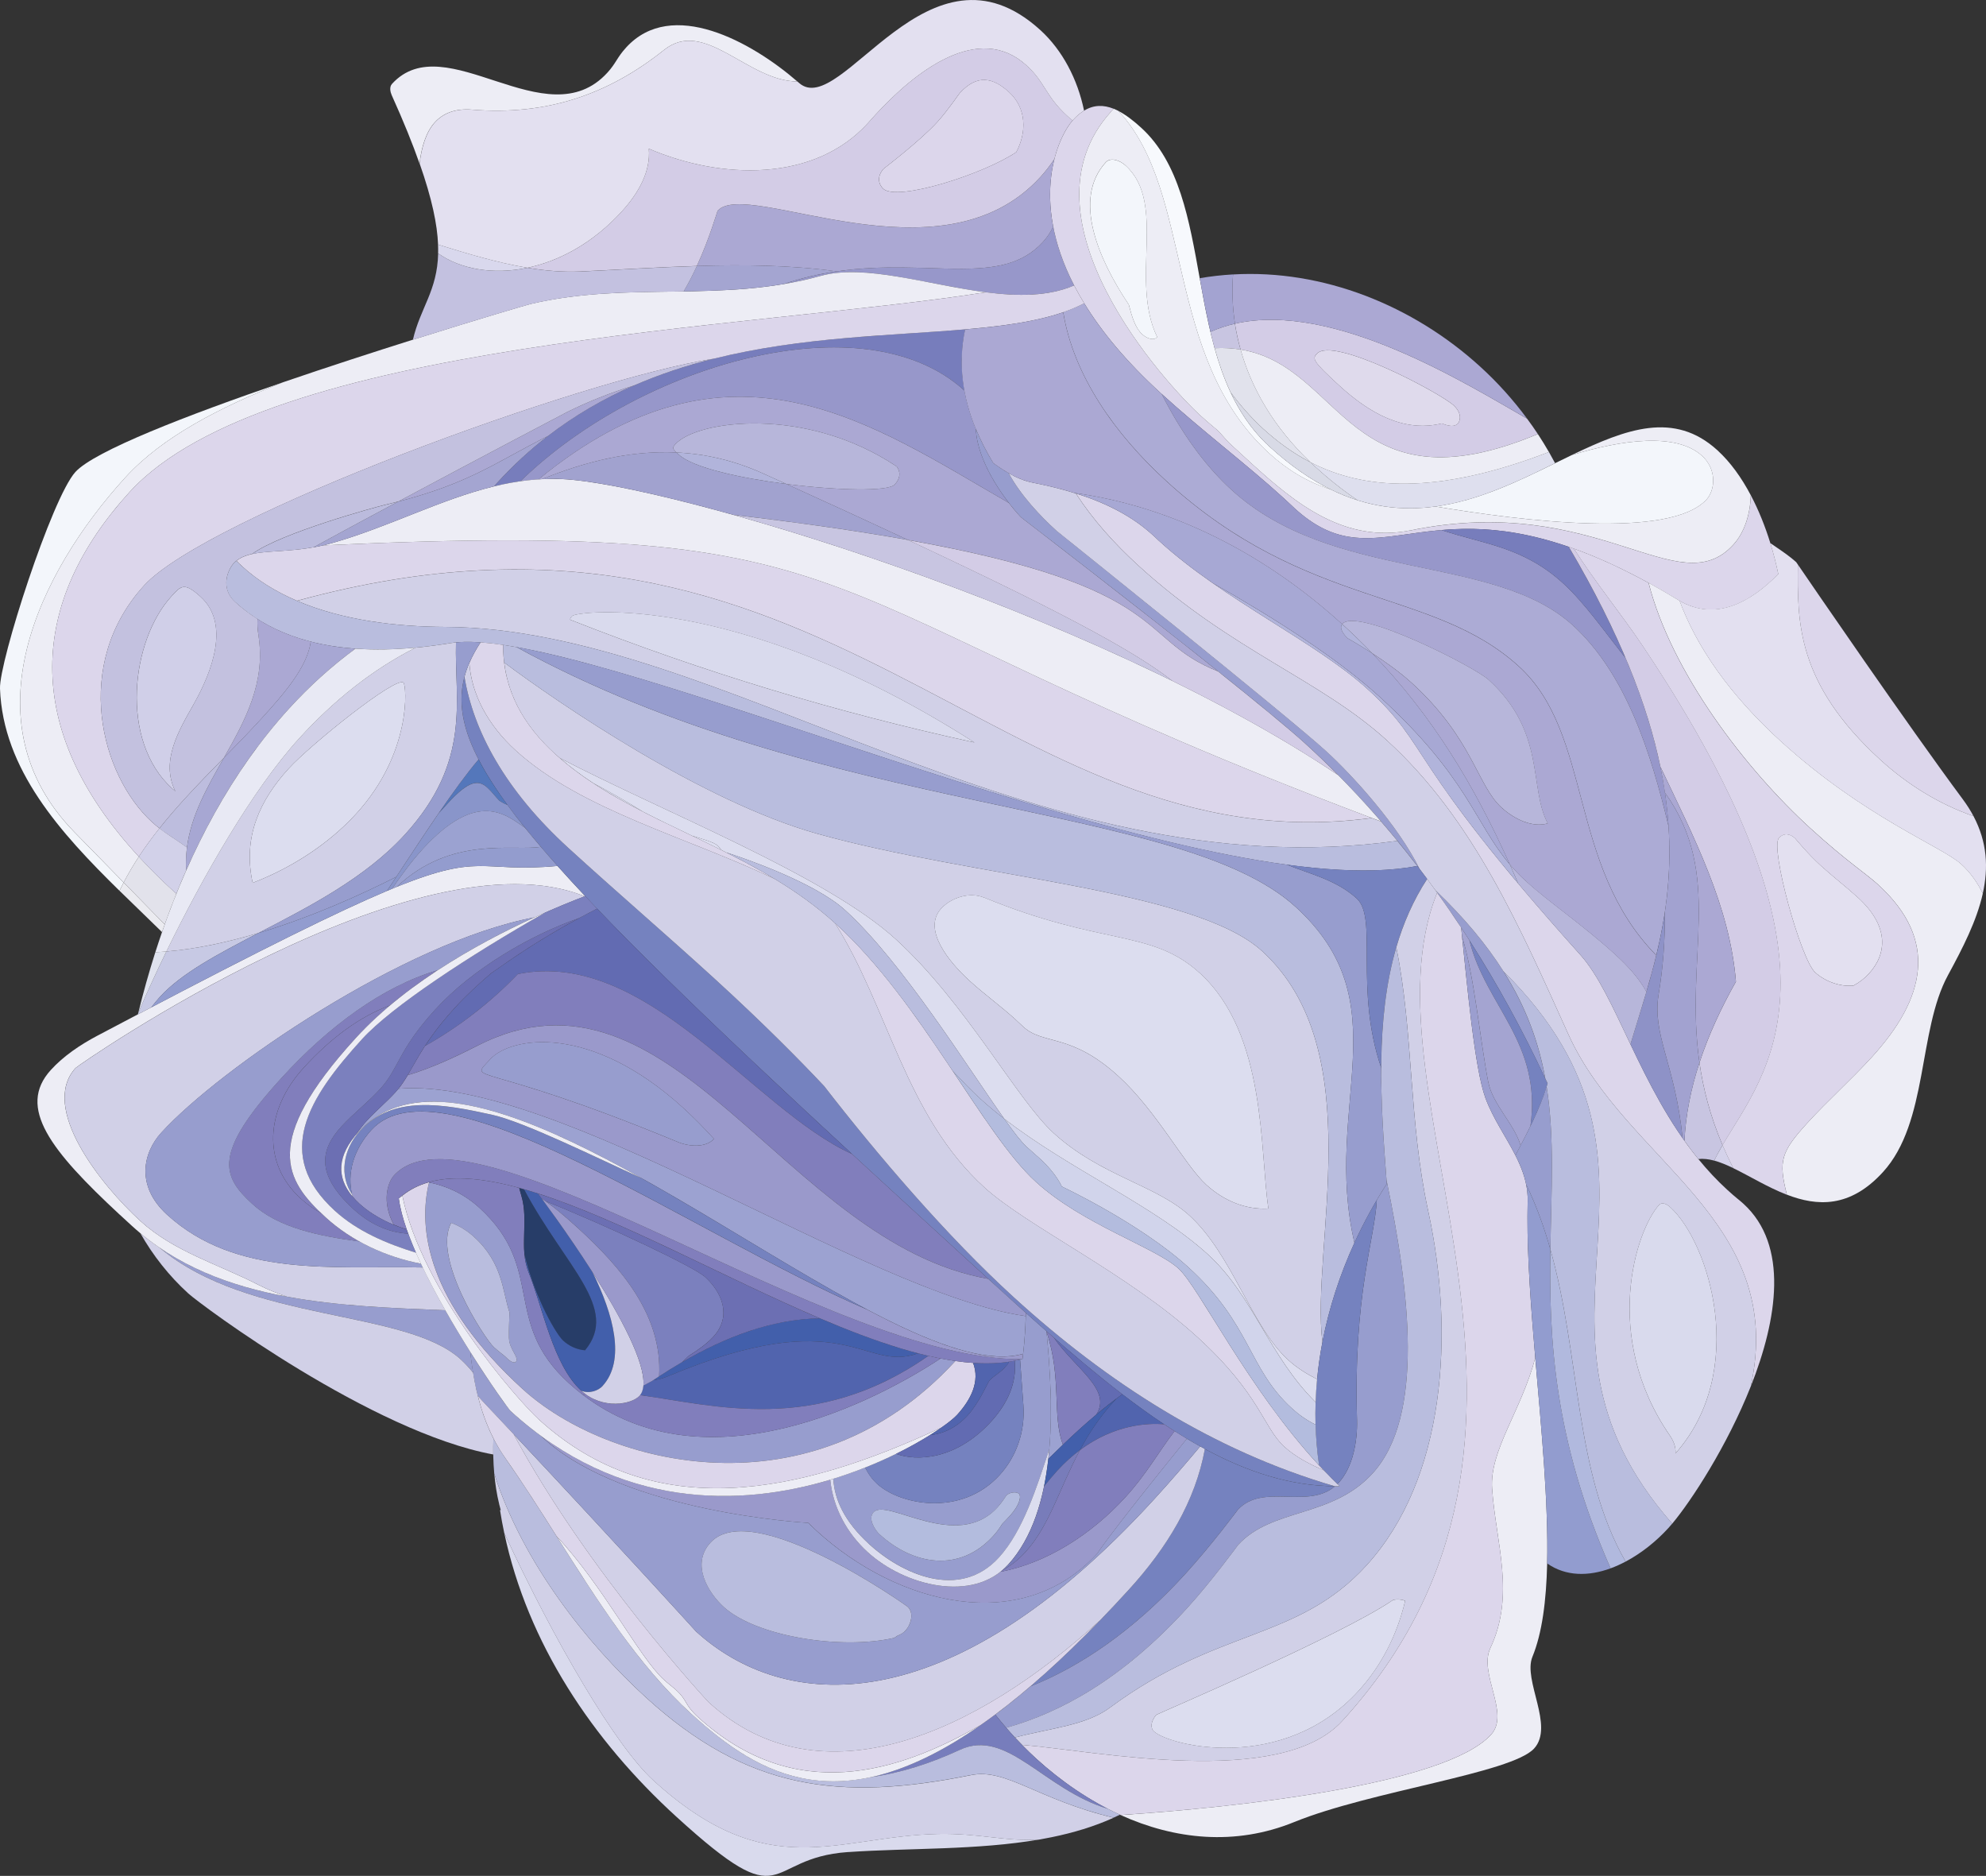 <?xml version="1.0" encoding="UTF-8"?> <svg xmlns="http://www.w3.org/2000/svg" id="Layer_2" data-name="Layer 2" viewBox="0 0 517.59 488.79"><rect x="0" y="0" width="517.59" height="488.79" fill="#333333" stroke="none"/> <defs> <style> .cls-1 { fill: #d8dae6; } .cls-2 { fill: #aba8d3; } .cls-3 { fill: #5477bb; } .cls-4 { fill: #c7c9e4; } .cls-5 { fill: #d0cfe8; } .cls-6 { fill: #dedfee; } .cls-7 { fill: #777dbc; } .cls-8 { fill: #a4a5d1; } .cls-9 { fill: #e8e9f4; } .cls-10 { fill: #e3e0f0; } .cls-11 { fill: #d4d2ea; } .cls-12 { fill: #bdbdde; } .cls-13 { fill: #9ba2d1; } .cls-14 { fill: #929ccf; } .cls-15 { fill: #7582bf; } .cls-16 { fill: #d1d4eb; } .cls-17 { fill: #7b80be; } .cls-18 { fill: #d9daed; } .cls-19 { fill: #b7b6da; } .cls-20 { fill: #bbd; } .cls-21 { fill: #787cba; } .cls-22 { fill: #d1d0e7; } .cls-23 { fill: #6c6fb3; } .cls-24 { fill: #939cce; } .cls-25 { fill: #ebebf0; } .cls-26 { fill: #b1b9de; } .cls-27 { fill: #ededf5; } .cls-28 { fill: #acabd5; } .cls-29 { fill: #425fab; } .cls-30 { fill: #8e92c7; } .cls-31 { fill: #979dce; } .cls-32 { fill: #626bb2; } .cls-33 { fill: #5164ae; } .cls-34 { fill: #d3cce6; } .cls-35 { fill: #dfe2ee; } .cls-36 { fill: #f3f6fb; } .cls-37 { fill: #c3c1e0; } .cls-38 { fill: #273d68; } .cls-39 { fill: #a2a2d0; } .cls-40 { fill: #9a99cb; } .cls-41 { fill: #e2e2eb; } .cls-42 { fill: #e1e2ec; } .cls-43 { fill: #dcd6eb; } .cls-44 { fill: #a1a2cf; } .cls-45 { fill: #9b9ecf; } .cls-46 { fill: #a7a8d4; } .cls-47 { fill: #817ebc; } .cls-48 { fill: #b9bdde; } .cls-49 { fill: #d2d1e9; } .cls-50 { fill: #9ca2d1; } .cls-51 { fill: #8995ca; } .cls-52 { fill: #c8c5e1; } .cls-53 { fill: #b1b4db; } .cls-54 { fill: #c3c1df; } .cls-55 { fill: #dcddef; } .cls-56 { fill: #a4a4d1; } .cls-57 { fill: #b3bcde; } .cls-58 { fill: #dfdaec; } .cls-59 { fill: #a3a3d1; } .cls-60 { fill: #f7f9fd; } .cls-61 { fill: #a7a7d3; } .cls-62 { fill: #d9d8ed; } .cls-63 { fill: #9797ca; } </style> </defs> <g id="clipping_mask" data-name="clipping mask"> <g> <path class="cls-31" d="m226.5,402.32c8.49,7.74,23.55,14.79,33.85,3.5,6.27-6.87,9.91-18.41,13.12-28.19.97-11.36,0-22.81-.73-30.76-1.78-1.57-3.57-3.16-5.37-4.77-.1,3.57-.31,7.11-.72,10.65-.05.45-.11.9-.17,1.34-.21.05-.42.1-.63.15.45,6.19.86,11.88.86,11.88.52,7.04-1.92,13.54-6.18,18.21-10.02,10.99-25.93,7.79-31.94,2.3-1.16-1.06-2.26-2.5-3.11-4.26-2.61,1.04-5.39,2.02-8.3,2.92.29,5.31,2.79,11.07,9.32,17.02Zm33.47-9.57c1.18-1.3,2.28-3.04,2.29-3.05.81-.89,2.62-1.11,3.29-.5.68.62.23,2.95-2.37,5.79-.65.72-1.35,1.41-2,2.1-.67,1.11-1.44,2.15-2.32,3.12-8.84,9.69-20.87,7.55-29.6-.41-1.21-1.1-3.14-4.08-1.6-5.77,3.52-3.86,21.69,10.37,32.32-1.28Z"></path> <path class="cls-22" d="m144.66,196.43c.4.37.82.72,1.23,1.08,27.06,14.12,69.37,30.62,87.55,47.2,18.4,16.79,31.52,41.74,41.19,50.56,12.13,11.07,26.7,13.55,35.31,21.4,11.3,10.3,16.06,28.8,25.78,37.67,2.23,2.03,4.82,3.65,7.54,5.04.31-3.25.77-6.48,1.39-9.69-3.13-24.35,12.59-76.04-15.72-101.87-17.71-16.15-75.13-19.13-116-30.6-29.73-8.34-66.84-33.62-81.53-44.58,1.19,9.66,6.17,17.34,13.26,23.8Zm111.87,37.46c30.99,12.71,43.56,8.17,56.17,19.67,17.5,15.96,15.58,46.41,17.87,61.34-5.95.37-11.69-2.09-16.18-6.18-5.69-5.19-12.82-19.1-22.92-28.31-12.44-11.35-19.47-8.01-24.78-12.86-.4-.36-1.16-1.11-1.96-1.84-3.81-3.47-8.17-6.62-12-10.11-5.42-4.94-12.39-13.44-7.45-18.86,2.58-2.83,7.37-4.43,11.25-2.84Z"></path> <path class="cls-63" d="m204.21,74.02c3.19-.54,6.4-1.23,9.64-2.13,17.71-4.92,46.89,10.75,66.08,2.48-2.85-5.52-4.55-10.64-5.45-15.31-.74,1.52-1.64,2.85-2.69,4-12.91,14.15-36.82.53-67.59,10.97Z"></path> <path class="cls-27" d="m123.06,28.58c19.18,1.53,35.2-3.76,50-15.57,10.58-8.44,21.77,8.16,34.74,8.22-11.95-10.35-32.73-21.87-44.61-8.86-2.43,2.66-2.62,4.08-4.89,6.56-15.91,17.44-42.21-12.34-56.15,2.94-.73.81-.41,2.15-.07,2.91,3.09,6.84,5.46,12.71,7.25,17.81.49-4.14,1.67-8.18,3.97-10.7,2.13-2.34,5.25-3.68,9.74-3.32Z"></path> <path class="cls-43" d="m230.17,49.17c3.71,3.39,26.03-3.74,34.69-9.53,2.75-5.14,2.71-11.46-1.89-15.65-4.2-3.83-8.31-4.71-12.83.25-.29.32-3.18,4.62-5.89,7.59-4.5,4.93-13.86,12.03-13.95,12.13-1.85,2.03-1.29,4.13-.12,5.2Z"></path> <path class="cls-58" d="m349.13,100.55c7.45,6.79,16.5,12.28,26.65,9.78,1.67.7,3.31.99,4.17.04.56-.62,1.22-2.63-1.13-4.77-3.55-3.24-31.39-18.06-35.62-13.43-1.16,1.27-1.31,1.79,5.93,8.38Z"></path> <path class="cls-36" d="m444.76,130.15c2.27-2.49,2.7-7.86-1.14-11.36-6.78-6.18-20.9-4.19-33.93-.24-1.45.7-2.91,1.42-4.4,2.14-9.63,4.72-19.99,9.75-31.17,11.28,22.65,3.78,61.17,8.57,70.64-1.82Z"></path> <path class="cls-43" d="m367.72,138.17c-17.19,3.51-30.06-6.93-41.59-17.44-1.82-1.66-3.61-3.33-5.38-4.94-1.34-1.22-2.3-2.63-3.62-3.83-.03-.02-2.39-1.97-4.26-3.67-8.79-8.02-48.66-51.41-23.23-79.29.2-.22.41-.44.62-.65-2.63-1.06-5.19-1.07-7.73.48-.94.57-1.88,1.34-2.81,2.36-3.95,4.34-11.48,20.51.22,43.18.79,1.52,1.66,3.08,2.63,4.66,4.45,7.27,10.87,15.13,19.96,23.42,10.66,9.72,22.45,18.61,31.95,27.28,1.34,1.22,2.92,2.72,2.95,2.75,20.07,18.31,32.35-3.45,71.42,10.01,8.2,2.82,17.58,7.2,28.46,13.82,9.47,5.77,18.67.91,26.15-6.73-.55-2.65-1.24-5.36-2.07-8.05-1.33-4.3-3.02-8.56-5.09-12.47-.16,4.9-1.59,9.62-4.58,12.91-14.28,15.65-35.37-13.69-83.99-3.78Z"></path> <path class="cls-27" d="m289.64,29c-25.43,27.88,14.44,71.27,23.23,79.29,1.86,1.7,4.23,3.65,4.26,3.67,1.32,1.2,2.28,2.61,3.62,3.83,1.77,1.61,3.56,3.28,5.38,4.94,11.53,10.51,24.4,20.94,41.59,17.44,48.63-9.92,69.71,19.43,83.99,3.78,3-3.29,4.42-8.01,4.58-12.91-2.39-4.54-5.29-8.61-8.71-11.73-11.27-10.27-23.79-5.54-37.9,1.24,13.03-3.95,27.15-5.94,33.93.24,3.84,3.51,3.42,8.87,1.14,11.36-9.48,10.39-47.99,5.6-70.64,1.82-8.61,1.18-17.71.28-27.34-4.46-6.03-1.9-11.34-5.16-15.97-9.38-27.69-25.25-19.45-67.91-39.31-89.23-.41-.21-.83-.4-1.24-.57-.21.22-.41.43-.62.65Zm3.72,14.14c10.81,9.86,1.03,29.84,8.22,44.68-.01.01-.02.03-.04.04-.95,1.05-2.83.18-3.83-.73-1.88-1.71-2.71-4.64-3.53-7.76-7.86-11.74-14.75-27.49-6-37.09,1.24-1.36,3.64-.55,5.18.85Z"></path> <path class="cls-36" d="m294.19,79.38c.81,3.12,1.65,6.05,3.53,7.76,1,.91,2.87,1.77,3.83.73.01-.02.03-.03.04-.04-7.19-14.84,2.59-34.83-8.22-44.68-1.54-1.4-3.93-2.21-5.18-.85-8.75,9.6-1.86,25.35,6,37.09Z"></path> <path class="cls-60" d="m346.77,127.52c-5.13-2.52-10.41-6.13-15.85-11.09-12.21-11.14-15.35-27.81-18.25-43.92-2.76-15.33-5.31-30.16-15.27-39.24-2.02-1.84-3.98-3.35-5.91-4.35,19.86,21.32,11.62,63.98,39.31,89.23,4.62,4.22,9.94,7.47,15.97,9.38Z"></path> <path class="cls-43" d="m490.14,198.05c7.06,6.44,15.34,11.52,24.19,14.6-.77-1.45-1.69-2.91-2.78-4.38-14.51-19.55-39.49-56.04-43-61.18-.09,14.83-.5,30.81,21.59,50.96Z"></path> <path class="cls-27" d="m489.49,230.51c15.85,14.45,12.28,29.65-1.64,44.92-5.39,5.91-11.67,11.52-16.76,17.11-6.92,7.59-7.64,9.86-5.39,18.75,7.87,3.03,16.42,3.54,25.03-5.89,11.87-13.01,9.07-36.82,16.95-51.3,3.88-7.14,7.5-14.21,9.08-21.29-1.42-2.91-3.28-5.53-5.65-7.68-4.99-4.55-25.32-12.23-47.01-32.01-13.14-11.98-21.79-24.28-26.37-36.61-.14-.08-.28-.14-.42-.23-2.64-1.61-5.19-3.08-7.65-4.43,5.95,23.39,25.33,48.59,42.16,63.95,9.33,8.51,14.52,11.82,17.68,14.7Z"></path> <path class="cls-10" d="m473.06,253.37c2.59,2.36,6.5,3.77,9.98,3.44,1.51-.81,2.89-1.85,4.04-3.12,4.79-5.25,5.22-12.45-2.84-19.8-3.18-2.9-6.6-5.51-9.8-8.43-3.39-3.1-6.62-7.06-6.62-7.06-1.36-1.24-2.94-1.44-4.2-.06-2.32,2.54,5.68,31.6,9.44,35.02Z"></path> <path class="cls-10" d="m511.1,225.14c2.36,2.15,4.23,4.77,5.65,7.68,1.49-6.68,1.18-13.37-2.42-20.17-8.85-3.08-17.13-8.16-24.19-14.6-22.09-20.14-21.67-36.12-21.59-50.96-.27-.4-.42-.61-.42-.61-.35-.32-.72-.63-1.09-.93-1.78-1.45-3.75-2.71-5.66-4.04.83,2.7,1.52,5.41,2.07,8.05-7.37,7.52-16.41,12.33-25.74,6.96,4.59,12.34,13.24,24.63,26.37,36.61,21.69,19.78,42.02,27.46,47.01,32.01Z"></path> <path class="cls-63" d="m337.43,132.47s-1.61-1.53-2.95-2.75c-9.43-8.6-21.13-17.43-31.73-27.07,4.8,9.49,10.87,18.3,18.23,25.02,26.46,24.13,68.29,16.45,88.95,35.29,13.8,12.59,20.36,33.18,24.94,52.4-.82-12.62-4.04-26.97-11.23-43.94-5.58-7.01-10.67-14.35-16.3-19.48-10.45-9.53-20.86-10.19-31.67-13.83-15.65,1.35-25.33,6.13-38.24-5.64Z"></path> <path class="cls-28" d="m320.98,127.66c-7.36-6.71-13.43-15.53-18.23-25.02-.07-.07-.15-.13-.23-.2-9.09-8.29-15.51-16.14-19.96-23.42-1.68.88-3.51,1.64-5.46,2.31,2.65,16.42,13.43,31.74,26.94,44.06,36.66,33.44,69.21,27.62,91.83,48.25,19.38,17.68,12.67,51.74,35.79,75.26,2.43-10.03,4.02-20.92,3.2-33.56-4.58-19.22-11.14-39.81-24.94-52.4-20.66-18.84-62.49-11.16-88.95-35.29Z"></path> <path class="cls-7" d="m423.63,171.42c-3.77-8.89-8.62-18.49-14.79-28.94-13.95-4.8-24.49-5.12-33.18-4.37,10.81,3.64,21.22,4.3,31.67,13.83,5.63,5.13,10.72,12.47,16.3,19.48Z"></path> <path class="cls-7" d="m128.75,126.73c2.28-.55,4.58-1.01,6.91-1.34,31.21-30.5,89.54-47.47,115.67-23.64.01.01.02.02.03.03-.95-5.18-.98-10.52.19-15.96-36.13,3.08-86.72,1.34-121.9,39.91-.3.33-.6.67-.9,1.01Z"></path> <path class="cls-63" d="m135.65,125.39c1.56-.22,3.13-.39,4.72-.49,50.12-41.08,86.94-14.35,122.55,6.13-2.38-3.09-5.43-7.68-7.19-12.63-.78-2.18-1.3-4.43-1.41-6.65-1.34-3.24-2.35-6.57-2.97-9.97-.01-.01-.02-.02-.03-.03-26.12-23.83-84.46-6.86-115.67,23.64Z"></path> <path class="cls-5" d="m44.8,205.4c.29.27.59.53.9.78-3.97-7.87,1-16,4.79-22.71,5.03-8.91,9.39-21.04,1.82-27.95-4.31-3.93-5.12-2.88-7.64-.13-10.53,11.55-13.52,37.55.14,50.01Z"></path> <path class="cls-31" d="m275.34,138.31c-4.22-3.84-9.35-9.25-12.46-15.02-1.38-.79-2.7-1.69-4.01-2.62-1.76-2.89-3.3-5.87-4.55-8.92.11,2.22.63,4.47,1.41,6.65,2.98,8.37,9.64,15.71,10.5,16.49,0,0,59.68,45.83,74.02,58.9,2.92,2.66,5.76,5.39,8.53,8.18,7.38,7.45,14.25,15.36,20.61,23.65.19.25.38.51.57.76-5.5-11.2-17.55-24.46-24.38-30.7-10.14-9.25-70.24-57.39-70.24-57.39Z"></path> <path class="cls-31" d="m380.8,241.67c.77,1.17,1.52,2.35,2.28,3.53,7.33,11.47,13.85,23.47,19.64,35.83-1.69-9.3-4.92-18.49-10.92-27.97-4.32-6.83-10.06-13.8-17.7-21.09,2.3,3.18,4.54,6.42,6.7,9.7Z"></path> <path class="cls-43" d="m361.55,193.01c22.54,20.56,34.75,48.97,47.19,76.49,15.06,33.31,57.06,48.27,47.54,91.76,6.98-17.58,9.93-36.82-1.91-47.61-1.15-1.05-1.95-1.56-4.2-3.62-2.75-2.51-5.25-5.21-7.55-8.03-7.7-9.43-13.06-20.2-17.68-29.89-4.56-9.57-8.39-18.09-13.03-23.26-46.39-51.67-38.66-53.93-55.46-69.26-13.67-12.47-37.35-23.12-54.36-38.64-.7-.64-1.45-1.35-1.67-1.55-5.61-5.11-12.52-8.47-20.02-10.83,4.4,6.82,10.03,13.08,16.39,18.89,24.34,22.2,47.32,29.63,64.78,45.55Z"></path> <path class="cls-22" d="m262.88,123.29c3.11,5.77,8.24,11.18,12.46,15.02,0,0,60.1,48.14,70.24,57.39,6.84,6.23,18.88,19.49,24.38,30.7.66.87,1.33,1.75,1.98,2.63.73.98,1.44,1.96,2.16,2.94,7.64,7.28,13.38,14.26,17.7,21.09,52.85,52.45-2.15,91.45,44.01,143.95,5.03-6.02,14.31-20.24,20.47-35.75,9.53-43.49-32.47-58.45-47.54-91.76-12.44-27.51-24.65-55.92-47.19-76.49-17.46-15.92-40.44-23.35-64.78-45.55-6.36-5.8-11.99-12.07-16.39-18.89-3.62-1.14-7.38-2.05-11.19-2.8-2.29-.45-4.35-1.36-6.31-2.48Zm172.44,191.28c10.19,9.3,20.41,42.59,1.34,64.14.17-1.75-.63-3.47-1.46-4.66-17.84-25.83-8.82-53.5-2.81-60.09.78-.85,2.02-.22,2.93.61Z"></path> <path class="cls-18" d="m435.2,374.04c.82,1.19,1.63,2.91,1.46,4.66,19.07-21.55,8.85-54.84-1.34-64.14-.91-.83-2.15-1.46-2.93-.61-6.01,6.59-15.03,34.26,2.81,60.09Z"></path> <path class="cls-22" d="m77.4,156.55c11.98,5.12,26.06,6.75,38.54,6.8,72.16.29,152.78,68.94,248.24,55.74-1.39-1.7-2.81-3.37-4.24-5.03-.82-.31-1.63-.61-2.43-.91-97.82,12.97-141.17-94.59-280.1-56.59Zm71.35,4.99s-.07-.03-.09-.05c-.21-.19.13-.63.46-.99,1.16-1.27,42.84-6.66,104.84,32.96-35.93-7.83-70.69-18.32-105.21-31.92Z"></path> <path class="cls-48" d="m61.29,156.87c8.61,7.86,19.63,11.31,31.32,12.15,8.13.58,16.6-.1,24.81-1.45,2.17-.36,4.79-.41,7.82-.19,1.82.13,3.78.35,5.87.66,51.52,7.61,184.36,67.87,238.27,57.61-1.7-2.21-3.44-4.4-5.21-6.56-95.46,13.2-176.08-55.45-248.24-55.74-12.47-.05-26.56-1.67-38.54-6.8-5.26-2.25-10.12-5.18-14.25-8.94-.52-.48-1.03-.97-1.53-1.47-.27.22-.53.45-.77.72-1.28,1.4-3.67,6.27.44,10.01Z"></path> <path class="cls-43" d="m63.15,147.6c4.13,3.77,8.99,6.69,14.25,8.94,138.93-38,182.28,69.56,280.1,56.59-153.81-57.92-124.27-77.93-273.28-71.03-10.4,2.39-18.36.62-22.59,4.03.5.5,1,.99,1.53,1.47Z"></path> <path class="cls-27" d="m357.5,213.13c.81.3,1.62.61,2.43.91-.32-.37-.64-.74-.97-1.11-3.28-3.75-6.67-7.4-10.19-10.95-63.65-42.86-174.56-75.91-202.31-77.15-6.15-.28-12,.51-17.72,1.9-14.02,3.41-27.24,10.5-42.1,14.75-.83.24-1.64.44-2.43.62,149.01-6.9,119.47,13.11,273.28,71.03Z"></path> <path class="cls-18" d="m149.12,160.49c-.33.36-.67.8-.46.99.02.02.05.04.09.05,34.52,13.6,69.28,24.08,105.21,31.92-62-39.63-103.68-34.24-104.84-32.96Z"></path> <path class="cls-55" d="m256.53,233.89c-3.88-1.59-8.67.01-11.25,2.84-4.95,5.42,2.03,13.92,7.45,18.86,3.83,3.49,8.19,6.64,12,10.11.79.72,1.56,1.47,1.96,1.84,5.32,4.85,12.34,1.51,24.78,12.86,10.1,9.21,17.24,23.13,22.92,28.31,4.49,4.1,10.23,6.56,16.18,6.18-2.29-14.93-.37-45.37-17.87-61.34-12.61-11.5-25.18-6.96-56.17-19.67Z"></path> <path class="cls-48" d="m337.66,236.3c-30.28-27.62-122.17-23.4-203.05-67.69-1.2-.21-2.37-.41-3.49-.58,0,1.59.1,3.12.28,4.61,14.7,10.97,51.8,36.25,81.53,44.58,40.87,11.46,98.29,14.45,116,30.6,28.32,25.83,12.6,77.52,15.72,101.87,1.7-8.87,4.55-17.57,8.34-25.85-8.34-35.86,12.31-62.32-15.33-87.54Z"></path> <path class="cls-31" d="m337.66,236.3c27.64,25.21,6.99,51.68,15.33,87.54,2.44-5.32,5.26-10.47,8.43-15.38-.76-9.94-1.5-20.16-1.45-30.22-7.04-20.61-.82-39.06-6.37-44.12-5.36-4.89-12.37-6.43-18.26-8.83-61.53-8.36-156.42-48.75-200.73-56.69,80.88,44.29,172.77,40.07,203.05,67.69Z"></path> <path class="cls-15" d="m359.97,278.24c.09-17.72,2.65-34.93,11.97-49.22-.84-1.14-1.7-2.26-2.56-3.39-9.28,1.77-20.9,1.44-34.04-.34,5.89,2.4,12.9,3.94,18.26,8.83,5.54,5.06-.67,23.51,6.37,44.12Z"></path> <path class="cls-15" d="m322.56,393.43c6.51-7.13,18.18-.04,25.38-6.18-11.5-.05-22.7-3.63-33.93-9.7-2.5,13.69-9.91,25.79-19.81,36.65-9.27,10.17-17.8,18.48-25.68,25.22,12.83-5.1,26.72-14.34,40.37-29.3,6.96-7.64,13.66-16.68,13.66-16.68Z"></path> <path class="cls-31" d="m322.67,402.54c8.85-9.7,24.41-6.96,35.04-18.62,13.62-14.93,9.67-47.45,3.64-76.44.02.32.05.65.07.97-.89,1.39-1.76,2.79-2.6,4.21-.53,10.36-6.13,24.39-5.16,57.31.16,5.53-1.06,12.3-4.75,16.35-.12.13-.25.25-.37.37.19.18.37.38.57.56-.39,0-.78,0-1.16,0-7.2,6.15-18.88-.95-25.38,6.18,0,0-6.7,9.04-13.66,16.68-13.65,14.96-27.54,24.2-40.37,29.3-3.15,2.69-6.2,5.14-9.15,7.34.92,1.16,1.88,2.31,2.85,3.44,14.07-3.95,30.21-12.6,47.15-31.18,6.38-6.99,13.21-16.38,13.28-16.46Z"></path> <path class="cls-15" d="m353.66,369.97c-.97-32.92,4.62-46.95,5.16-57.31-12.29,20.85-18.53,45.49-15.04,69.16,1.54,1.67,3.14,3.29,4.76,4.86.12-.12.25-.24.37-.37,3.69-4.05,4.91-10.81,4.75-16.35Z"></path> <path class="cls-27" d="m388.41,429.44c-3.12,6.62,5.22,17.03.2,22.53-11.92,13.07-66.33,18.97-96.56,20.96,14.08,6.37,29.82,8.11,45.26,1.82,19.88-8.09,56.63-12.71,62.51-19.16,5.34-5.86-2.98-17.74-.44-23.9,2.53-6.16,3.61-14.58,3.84-24.32.36-15.75-1.51-34.94-3.1-53.55-3.72,13.95-11.96,24.12-11.25,34.09,1.01,14.19,6.09,27.62-.46,41.52Z"></path> <path class="cls-22" d="m363.9,246.83c4.53,22.33,3.21,45.23,8.3,68.64,7.03,32.26,4.41,69.96-16.06,92.4-18.02,19.76-38.65,16.15-66.9,37.09-6.23,4.62-15.3,5.29-24.73,7.76.61.65,1.23,1.29,1.86,1.92,18.9,1.52,67.24,11.55,83.46-6.24,68.74-75.36,3.49-163.2,24.73-215.8-.86-1.2-1.73-2.39-2.61-3.58-3.62,5.55-6.21,11.53-8.05,17.81Zm2.31,170.28c-2.16,9.17-6.44,17.2-12.19,23.51-19.58,21.47-49.06,14.37-53.33,10.48-.77-.7-.95-2.5.7-4.31.17-.19,48.05-20.61,61.55-29.83.35-.24,2.06-.39,3.27.15Z"></path> <path class="cls-48" d="m356.14,407.87c20.47-22.44,23.09-60.14,16.06-92.4-5.1-23.41-3.77-46.31-8.3-68.64-5.48,18.8-4.1,40.27-2.55,60.65,6.03,28.99,9.98,61.51-3.64,76.44-10.63,11.66-26.19,8.92-35.04,18.62-.07.08-6.9,9.47-13.28,16.46-16.94,18.58-33.08,27.23-47.15,31.18.74.86,1.49,1.71,2.27,2.54,9.43-2.48,18.5-3.15,24.73-7.76,28.25-20.94,48.88-17.33,66.9-37.09Z"></path> <path class="cls-43" d="m349.82,448.4c-16.23,17.79-64.56,7.76-83.46,6.24,1.2,1.22,2.42,2.43,3.7,3.59,6.52,5.94,13.91,11.01,21.82,14.62.06.03.11.05.17.07,30.23-1.98,84.64-7.89,96.56-20.96,5.02-5.5-3.32-15.91-.2-22.53,6.56-13.89,1.47-27.33.46-41.52-.71-9.97,7.53-20.15,11.25-34.09-1.11-13.02-2.07-25.74-2.03-36.82,0-1.32.02-2.62.05-3.89.1-3.58-.8-6.79-2.15-9.87-.32-.74-.67-1.48-1.04-2.2-2.48-4.88-5.82-9.54-7.82-14.94-2.85-7.7-4.8-29.79-6.33-44.43-2.02-3.06-4.1-6.09-6.25-9.07-21.24,52.6,44.01,140.44-24.73,215.8Z"></path> <path class="cls-55" d="m300.69,451.11c4.26,3.89,33.74,10.99,53.33-10.48,5.76-6.31,10.04-14.34,12.19-23.51-1.21-.54-2.92-.38-3.27-.15-13.49,9.22-61.38,29.64-61.55,29.83-1.65,1.81-1.47,3.61-.7,4.31Z"></path> <path class="cls-7" d="m288.7,471.3c-6.72-3.45-13.01-7.93-18.64-13.07-3.9-3.56-7.47-7.43-10.68-11.49-12.36,9.23-23.01,14.27-32.39,16.31,7.77-1.07,15.62-3.59,23.19-7.11,12.29-5.72,21.88,10.33,38.52,15.36Z"></path> <path class="cls-18" d="m221.01,482.58c15.95-1.1,33.66-.46,49.96-3.3-8.71.65-15.57-1.66-26.53-1.43-26.49.56-44.14,13.43-74.2-13.99-9.76-8.9-25.73-36.13-38.83-64.47,6.08,28.78,23.04,54.08,44.81,73.93,29.53,26.94,22.23,10.8,44.79,9.25Z"></path> <path class="cls-22" d="m130.09,391.91c.13.53.27,1.07.42,1.6-.07-.02-.13-.05-.2-.07.31,2.01.68,4,1.1,5.97,13.1,28.35,29.07,55.57,38.83,64.47,30.06,27.42,47.71,14.55,74.2,13.99,10.96-.23,17.82,2.07,26.53,1.43,1.05-.18,2.09-.38,3.13-.6,5.62-1.15,11.05-2.77,16.14-5.07-19.89-4.73-27.98-12.96-37.16-11.1-34.29,6.93-58.37,3.81-84.74-20.24-15.41-14.06-32.18-35.24-39.52-58.3.24,2.68.64,5.33,1.28,7.93Z"></path> <path class="cls-48" d="m253.07,462.51c9.18-1.85,17.27,6.37,37.16,11.1.55-.25,1.1-.5,1.64-.77-1.07-.49-2.13-1.01-3.18-1.55-16.64-5.02-26.23-21.07-38.52-15.36-7.57,3.52-15.42,6.04-23.19,7.11-19.91,4.33-34.11-4.89-46.82-16.49-19.62-17.9-32.84-44.37-48.46-66.6-1.18-1.68-2.21-3.4-3.11-5.17-.11,3.07-.05,6.14.22,9.18,7.33,23.06,24.1,44.24,39.52,58.3,26.37,24.06,50.45,27.17,84.74,20.24Z"></path> <path class="cls-22" d="m181.39,425.09s-20.04-22.1-47.53-51.4c19.28,35.85,50.49,69.54,50.85,69.87,29.12,26.56,69.73,8.15,102.08-21.46,2.42-2.5,4.89-5.13,7.42-7.91,9.9-10.85,17.31-22.95,19.81-36.65-.4-.22-.81-.45-1.22-.68-3.72,4.45-7.67,9.03-11.85,13.61-54.33,59.56-96.95,55.25-119.57,34.61Z"></path> <path class="cls-40" d="m210.65,396.8s1.18,1.15,2.3,2.18c20.97,19.13,53.31,27.43,73.08,5.75,0,0,2.32-3.98,23.31-29.87-1.07-.64-2.14-1.3-3.22-1.98-4.28,5.58-7.26,11.14-12.82,17.23-8.8,9.65-20.5,17.16-32.57,19.44-9.55,7.54-25.59,3.08-34.58-5.12-5.36-4.89-9.01-11.47-9.77-18.88-21.08,6.32-49.17,7.77-75.43-11.45.26.25.51.49.76.71,21.29,19.42,68.95,21.99,68.95,21.99Z"></path> <path class="cls-31" d="m124.54,363.72c.35.41.7.81,1.07,1.2,2.81,2.98,5.56,5.9,8.24,8.76,27.5,29.3,47.53,51.4,47.53,51.4,22.62,20.63,65.25,24.95,119.57-34.61,4.17-4.58,8.13-9.16,11.85-13.61-1.16-.64-2.32-1.31-3.48-2-20.98,25.89-23.31,29.87-23.31,29.87-19.77,21.67-52.11,13.37-73.08-5.75-1.12-1.02-2.3-2.17-2.3-2.18,0,0-47.66-2.57-68.95-21.99-.24-.22-.5-.46-.76-.71-2.64-1.93-5.27-4.07-7.86-6.44-.36-.33-3.05-3.99-6.66-9.44-1.2-1.81-2.51-3.82-3.86-5.97.43,3.89,1.04,7.73,1.97,11.47Zm112.04,54.96c1.65,1.51.91,4.53-.58,6.17-.58.63-1.3,1.05-2.08,1.34-.26.19-.56.39-.88.58-13.92,3.19-36.01-.39-44.43-8.07-3.84-3.5-8.71-10.98-3.44-16.76,10.9-11.95,50.79,16.18,51.41,16.74Z"></path> <path class="cls-48" d="m188.6,418.7c8.42,7.68,30.5,11.26,44.43,8.07.32-.19.62-.39.88-.58.79-.29,1.51-.7,2.08-1.34,1.49-1.64,2.24-4.67.58-6.17-.62-.56-40.51-28.69-51.41-16.74-5.28,5.78-.4,13.26,3.44,16.76Z"></path> <path class="cls-31" d="m123.3,357.66c-.29-1.79-.54-3.59-.74-5.41-2.11-3.35-4.34-7.03-6.51-10.84-25.58-1.07-53.18-1.83-74.4-16.27,23.17,19.53,64.01,15.91,78.41,29.05,1.17,1.06,2.25,2.22,3.23,3.47Z"></path> <path class="cls-22" d="m48.99,336.95c3.51,3.2,47.98,36.21,79.56,42.03-.02-1.39,0-2.79.04-4.18-2.75-5.39-4.32-11.17-5.29-17.13-.99-1.24-2.07-2.4-3.23-3.47-14.4-13.14-55.24-9.52-78.41-29.05-1.74-1.18-3.43-2.45-5.08-3.82,3.27,5.78,7.47,11.11,12.42,15.62Z"></path> <path class="cls-55" d="m65.85,230.04c10.04-3.87,19.7-10.04,26.98-18.01,14.61-16.02,13.11-33.45,12.33-34.16-1.96-1.78-24.27,16.19-29.91,22.37-7.45,8.17-12.04,17.72-9.4,29.8Z"></path> <path class="cls-47" d="m78.34,312.27c1.6,1.46,3.41,2.73,5.37,3.85-9.79-9.27-14.84-19.49,8.96-45.6,2.75-3.02,5.78-5.86,8.97-8.55-7.83,2.88-15.43,8.49-22.49,16.24-10,10.96-10.89,24.86-.81,34.05Z"></path> <path class="cls-47" d="m65.79,313.74c6.83,6.23,17.35,8.31,27.89,9.75-3.2-1.78-6.19-3.89-8.87-6.34-.38-.34-.75-.69-1.11-1.04-1.96-1.11-3.77-2.39-5.37-3.85-10.08-9.19-9.19-23.09.81-34.05,7.07-7.75,14.66-13.36,22.49-16.24,3.95-3.31,8.15-6.37,12.42-9.17-14.4,4.24-28.46,14.65-40.76,28.14-17.97,19.7-15.46,25.54-7.51,32.79Z"></path> <path class="cls-27" d="m31.18,316.47c1.05.97,2.12,1.96,3.23,2.97,11.49,10.48,25.52,15.67,40.39,18.42-2.51-.85-4.98-1.82-7.37-3.04-10.57-5.43-22.08-8.68-30.84-16.67-10.32-9.41-26.33-29.54-16.9-39.88.71-.78,89.22-62.36,132.66-44.72.05-.02.1-.04.15-.06-2.58-2.74-4.98-5.36-7.21-7.86-20.63,1.92-19.5-4.01-44.44,6.5-12.73,5.37-32.25,15.02-64.93,32.18-3.4,1.79-6.94,3.65-10.63,5.6-4.38,2.32-8.74,5.25-12.03,8.87-8.93,9.79.02,21.08,17.91,37.69Z"></path> <path class="cls-22" d="m19.71,278.28c-9.43,10.34,6.58,30.47,16.9,39.88,8.76,7.99,20.27,11.24,30.84,16.67,2.39,1.22,4.86,2.19,7.37,3.04,13.48,2.49,27.65,2.97,41.25,3.54-2.09-3.67-4.09-7.45-5.87-11.16-23.4-.48-48.59,2.72-66.67-13.76-8.22-7.5-6.26-16.15-1.48-21.38,15.2-16.66,63.38-49.72,97.24-56.07,5.33-2.44,9.9-4.28,13.09-5.49-43.43-17.64-131.95,43.95-132.66,44.72Z"></path> <path class="cls-31" d="m43.52,316.49c18.07,16.48,43.26,13.28,66.67,13.76-.16-.33-.32-.66-.48-.98-5.58-1.07-11.05-3.02-16.02-5.79-10.54-1.43-21.07-3.52-27.89-9.75-7.95-7.25-10.46-13.09,7.51-32.79,12.3-13.48,26.36-23.9,40.76-28.14,8.75-5.73,17.73-10.34,25.21-13.77-33.85,6.35-82.04,39.41-97.24,56.07-4.77,5.23-6.74,13.88,1.48,21.38Z"></path> <path class="cls-43" d="m312.11,348.44c16.35,14.92,17.14,23.54,22.58,28.5,2.82,2.58,6.48,4.53,10.32,6.18-.41-.43-.82-.85-1.23-1.29-18.73-20.24-31.24-46.37-36.65-51.3-6.02-5.49-24.99-11.49-37.13-22.56-14.19-12.94-29.56-46.63-52.13-67.21-.09-.08-.17-.15-.26-.23,13.91,22.05,18.35,50.08,38.91,68.84,11.14,10.16,37.34,22.43,55.58,39.06Z"></path> <path class="cls-15" d="m124.73,197.88c3.9,7.55,10.54,16.5,20.58,27.76,2.23,2.5,4.64,5.12,7.21,7.86,1.01,1.07,2.04,2.16,3.1,3.27,21.1,22.06,52.97,51.8,99.04,93.82,4.31,3.93,8.54,7.79,12.71,11.52,1.8,1.61,3.59,3.21,5.37,4.77,6.72,5.91,13.28,11.45,19.76,16.42,7.25,5.56,14.4,10.4,21.52,14.25,11.18,6.04,22.33,9.62,33.78,9.69-31.75-9.29-59.25-27.02-83.6-49.23-17.31-15.79-35.6-37.17-49.4-55-6.13-6.52-15.72-16.27-28.72-28.13-12.54-11.44-25.39-22.48-37.85-33.84-16.72-15.25-24.85-30.7-27.18-44.67-1.65,6.22-.74,12.96,3.67,21.5Z"></path> <path class="cls-22" d="m121.05,176.37c2.33,13.97,10.46,29.43,27.18,44.67,12.45,11.36,25.31,22.4,37.85,33.84,13,11.86,22.59,21.61,28.72,28.13,13.8,17.83,32.09,39.22,49.4,55,24.35,22.21,51.85,39.94,83.6,49.23.44,0,.87.01,1.31,0-1.4-1.33-2.76-2.72-4.1-4.13-3.84-1.65-7.5-3.6-10.32-6.18-5.44-4.96-6.23-13.58-22.58-28.5-18.23-16.63-44.43-28.9-55.58-39.06-20.57-18.76-25-46.79-38.91-68.84-4.89-4.42-10.15-8.15-15.61-11.45-22.56-10.86-50.47-17.91-67.62-33.55-7.29-6.65-11.52-14.7-12.08-22.79-.51,1.19-.94,2.4-1.26,3.63Z"></path> <path class="cls-43" d="m202.01,229.08c-19.63-11.89-41.68-18.36-57.35-32.65-8.18-7.46-13.57-16.53-13.54-28.4-2.1-.31-4.06-.53-5.87-.66-1.17,1.79-2.15,3.57-2.93,5.38.56,8.09,4.79,16.14,12.08,22.79,17.15,15.64,45.06,22.69,67.62,33.55Z"></path> <path class="cls-31" d="m127.74,276.01c-5.86,6.43-3.63-.17,48.93,21.55,3.04,1.26,7.29,1.48,9.35-.78.02-.02.03-.03.04-.05-2.47-2.72-5.14-5.44-7.99-8.05-24.31-22.17-44.98-18.55-50.33-12.68Z"></path> <path class="cls-50" d="m103.85,283.68c-.27.34-.56.67-.86,1-2.32,2.54-5.05,4.79-7.43,7.39-1,1.09-1.96,2.32-2.76,3.59.21-.25.41-.49.64-.74,2.87-3.14,6.25-5.25,10.05-6.49,40.75-13.27,130.27,73.67,163.15,64.32.38-3.26.58-6.53.69-9.82-41.77-5.96-121.75-62.56-163.48-59.25Z"></path> <path class="cls-32" d="m222.05,300.69c-29.05-26.83-50.74-47.51-66.44-63.93-12.9,6.6-20.6,11.9-27.62,16.85-3.21,2.73-6.58,5.84-9.45,8.99-3.56,3.91-5.96,7.16-7.78,9.95,8.91-5.02,17.09-11.36,24.21-18.75,33.67-6.83,61.27,35.24,87.09,46.89Z"></path> <path class="cls-47" d="m124.51,272.42c50.83-25.87,79.82,51.44,133.02,60.78-.96-.88-1.91-1.74-2.88-2.62-11.78-10.74-22.62-20.68-32.6-29.89-25.81-11.66-53.41-53.73-87.09-46.89-7.12,7.4-15.3,13.73-24.21,18.75-1.93,2.97-3.2,5.42-4.5,7.6,6.27-1.89,12.35-4.73,18.25-7.73Z"></path> <path class="cls-55" d="m226.5,402.32c-6.52-5.95-9.03-11.71-9.32-17.02-.27.08-.54.17-.81.25.76,7.42,4.41,13.99,9.77,18.88,9.65,8.8,27.43,13.3,36.58,3.27,6.39-7.01,9.33-17.14,10.49-27.58.09-.83.17-1.66.24-2.49-3.2,9.77-6.85,21.32-13.12,28.19-10.3,11.29-25.36,4.25-33.85-3.5Z"></path> <path class="cls-15" d="m260.53,384.34c4.26-4.68,6.7-11.17,6.18-18.21,0,0-.41-5.69-.86-11.88-.46.11-.93.22-1.41.31.64,5.82-2.02,11.35-6.11,15.82-9.31,10.2-19.64,10.36-24.79,8.43-2.47,1.21-5.17,2.42-8.07,3.57.85,1.76,1.94,3.2,3.11,4.26,6.02,5.49,21.92,8.69,31.94-2.3Z"></path> <path class="cls-57" d="m229.25,399.8c8.73,7.96,20.77,10.1,29.6.41.88-.96,1.65-2.01,2.32-3.12.66-.69,1.35-1.38,2-2.1,2.6-2.85,3.05-5.17,2.37-5.79-.67-.61-2.48-.39-3.29.5,0,0-1.11,1.76-2.29,3.05-10.63,11.66-28.8-2.57-32.32,1.28-1.53,1.68.4,4.67,1.6,5.77Z"></path> <path class="cls-31" d="m136.2,361.92c22.04,20.1,75.3,33.54,112.79-7.3-1.26-.18-2.55-.41-3.85-.66-16.4,10.79-60.81,34.33-93.23,9.48-1.25-.96-2.48-1.99-3.69-3.09-17.55-16-5.87-29.77-23.29-45.66-4.04-3.68-8.57-5.68-13.1-6.59-2.94,11.89-.56,31.07,24.38,53.82Zm-12.62-39.6c7.47,6.81,7.35,14.08,9.2,19.63-.06,2.23-.2,4.48-.13,6.8.08,2.83,2.76,5.02,1.8,6.07-.48.53-1.6-.25-2.14-.73-.28-.26-.55-.53-.82-.78-.18-.17-1.71-1.31-2.73-2.24-2.56-2.33-16.12-23.35-11.17-32.44,2.23.81,4.23,2.1,5.98,3.69Z"></path> <path class="cls-48" d="m132.65,348.75c-.06-2.32.07-4.57.13-6.8-1.85-5.55-1.73-12.82-9.2-19.63-1.75-1.59-3.75-2.88-5.98-3.69-4.95,9.08,8.61,30.1,11.17,32.44,1.02.93,2.55,2.07,2.73,2.24.27.24.54.52.82.78.54.49,1.65,1.26,2.14.73.95-1.05-1.73-3.24-1.8-6.07Z"></path> <path class="cls-27" d="m140.41,369.83c-5.69-5.19-30.52-33.56-35.56-58.32-.31.25-.62.49-.92.76.32,2.42,1.04,5.15,2.06,8.07.99,2.84,2.26,5.85,3.71,8.94,1.89,4.02,4.08,8.15,6.35,12.14,2.16,3.81,4.4,7.49,6.51,10.84,5.43,8.6,10.03,14.97,10.52,15.41,28.4,25.9,60.09,24.85,83.29,17.89,13.06-3.92,23.42-9.7,28.99-13.6-36.81,17.22-74.72,25.45-104.96-2.13Z"></path> <path class="cls-29" d="m239.28,352.62c-8.07-2.1-16.7-5.33-25.59-9.11-15.69.23-30.38,7.43-43.47,16.14,1.33-.19,2.62-.53,3.83-1.03,46.71-19.58,50.77-.81,65.24-6Z"></path> <path class="cls-33" d="m241.94,353.28c-.88-.21-1.77-.43-2.67-.66-14.47,5.18-18.53-13.58-65.24,6-1.2.5-2.5.84-3.83,1.03-.07.05-.14.09-.22.14-.82.42-1.59.83-2.31,1.25-.09,1.01-.38,1.83-.88,2.47,19.14,2.6,45.69,10.42,75.14-10.23Z"></path> <path class="cls-47" d="m124.91,314.69c17.43,15.9,5.75,29.66,23.29,45.66,1.21,1.11,2.44,2.13,3.69,3.09.24-.06.48-.11.72-.16-.39-.28-.77-.59-1.14-.93-7.34-6.7-10.04-21.8-13.69-30.78-2.61-6.42.08-13.39-1.92-20.05-.2-.68-.38-1.34-.55-2-9.03-2.46-17.05-3.29-23.49-1.51,0,.03-.01.05-.02.08,4.53.91,9.06,2.91,13.1,6.59Z"></path> <path class="cls-43" d="m140.41,369.83c30.23,27.58,68.15,19.35,104.96,2.13,1.97-1.38,3.35-2.53,4.03-3.27,3.6-3.94,6.06-8.7,4.2-13.57-1.5-.1-3.04-.27-4.61-.49-37.49,40.83-90.75,27.4-112.79,7.3-24.95-22.75-27.32-41.93-24.38-53.82,0-.03.01-.05.02-.08-.06.02-.12.03-.18.05-2.53.72-4.8,1.86-6.8,3.45,5.04,24.76,29.87,53.12,35.56,58.32Z"></path> <path class="cls-47" d="m245.13,353.96c-1.05-.21-2.12-.43-3.19-.68-29.45,20.65-56,12.83-75.14,10.23-.05.06-.09.13-.14.19-1.9,2.08-8.64,3.52-14.04-.41-.24.05-.48.1-.72.16,32.42,24.85,76.83,1.31,93.23-9.48Z"></path> <path class="cls-32" d="m262.03,356.12c-.06.07-.12.16-.19.23-1.22,1.34-2.87,2.17-4.01,3.41-.34.37-2.67,5.79-5.61,9.01-3.19,3.5-6.83,4.88-9.86,5.16-2.44,1.52-5.41,3.2-8.82,4.88,5.15,1.93,15.49,1.77,24.79-8.43,4.08-4.48,6.75-10.01,6.11-15.82-.49.1-.99.18-1.5.25-.12.32-.28.63-.52.89-.15.17-.28.3-.4.42Z"></path> <path class="cls-33" d="m249.4,368.68c-.98,1.07-3.42,2.99-7.03,5.25,3.03-.28,6.67-1.66,9.86-5.16,2.94-3.22,5.27-8.64,5.61-9.01,1.13-1.24,2.79-2.08,4.01-3.41.07-.07.12-.15.19-.23.12-.12.25-.25.4-.42.24-.26.4-.57.52-.89-2.94.44-6.06.53-9.35.31,1.86,4.87-.61,9.63-4.2,13.57Z"></path> <path class="cls-40" d="m103.85,283.68c41.73-3.32,121.71,53.29,163.48,59.25,0-.27.02-.55.03-.82-3.23-2.9-6.52-5.88-9.83-8.9-53.2-9.34-82.19-86.65-133.02-60.78-5.9,3.01-11.98,5.84-18.25,7.73-.75,1.25-1.51,2.41-2.4,3.53Zm23.89-7.67c5.36-5.87,26.02-9.5,50.33,12.68,2.85,2.6,5.52,5.33,7.99,8.05-.01.02-.03.03-.04.05-2.06,2.26-6.31,2.03-9.35.78-52.57-21.72-54.79-15.12-48.93-21.55Z"></path> <path class="cls-38" d="m152.47,351.85c9.1-10.95-5.16-21.74-15.9-41.97-.41-.12-.83-.24-1.24-.35.17.65.34,1.32.55,2,1.52,5.09.33,10.35.83,15.41,2.97,12.06,8.46,20.92,10.06,22.38,1.52,1.39,3.38,2.32,5.71,2.54Z"></path> <path class="cls-29" d="m136.57,309.87c10.74,20.23,25,31.02,15.9,41.97-2.33-.22-4.19-1.16-5.71-2.54-1.59-1.45-7.09-10.32-10.06-22.38.16,1.57.47,3.12,1.09,4.65,3.65,8.98,6.35,24.09,13.69,30.78.01.01.02.02.04.03,2.14.84,4.45-.07,5.51-1.23,6.1-6.69,2.83-18.66-2.6-29.64-5.15-8.08-10.66-15.75-14.23-20.54-1.23-.39-2.43-.75-3.63-1.09Z"></path> <path class="cls-22" d="m157.03,361.15c-1.06,1.16-3.37,2.07-5.51,1.23,5.54,5.02,13.12,3.53,15.15,1.31.6-.66.93-1.56,1.02-2.66.51-6.05-6.02-18.18-13.26-29.53,5.43,10.98,8.7,22.95,2.6,29.64Z"></path> <path class="cls-17" d="m150.58,319.95c11.33,10.33,22.11,22.85,21.2,38.67,1.97-1.28,3.97-2.52,6-3.7.52-.5,1.1-1.05,1.69-1.62,2.34-1.48,4.72-3.12,6.47-5.03,4.85-5.32,2.24-11.52-2.16-15.53-2.91-2.66-25.11-13.16-41.59-19.76,2.1,1.49,4.78,3.67,8.39,6.96Z"></path> <path class="cls-23" d="m141.17,312.29c.32.22.66.45,1.02.7,16.48,6.59,38.68,17.1,41.59,19.76,4.4,4.01,7.01,10.21,2.16,15.53-1.74,1.91-4.12,3.55-6.47,5.03-.59.57-1.17,1.12-1.69,1.62,5.63-3.27,11.51-6.1,17.6-8.13,5.92-1.97,12.03-3.19,18.3-3.28-22.69-9.67-47.02-22.96-67.7-30.54-1.97-.72-3.9-1.39-5.8-2,.31.42.64.86.98,1.32Z"></path> <path class="cls-40" d="m141.48,312.71c9.13,12.39,27.04,38.46,26.21,48.33.72-.41,1.49-.83,2.31-1.25.59-.39,1.19-.78,1.78-1.17.91-15.82-9.87-28.34-21.2-38.67-3.6-3.29-6.29-5.47-8.39-6.96-.36-.25-.69-.48-1.02-.7.1.14.2.28.31.42Z"></path> <path class="cls-47" d="m102.69,306.25c-1.68,1.84-3.26,6.87-.05,12.86,1.11.46,2.24.89,3.36,1.22-1.02-2.92-1.75-5.65-2.06-8.07,7.13-6.46,18.18-6.35,31.39-2.74,1.59.43,3.22.92,4.87,1.45,21.83,7.01,48.64,21.95,73.49,32.54,14.42,6.14,28.18,10.81,39.91,11.61,4.6.31,8.88.03,12.77-.99-49.31.71-143.65-69.82-163.68-47.87Z"></path> <path class="cls-40" d="m96.81,294.41c-4.57,5.01-6.57,11.3-4.93,17.35.53.63,1.13,1.26,1.8,1.88,2.13,1.94,4.8,3.61,7.61,4.92.44.2.89.38,1.34.57-3.21-5.99-1.63-11.01.05-12.86,20.03-21.96,114.37,48.57,163.68,47.87.04,0,.08-.02.11-.03.06-.45.11-.9.17-1.34-9.61,2.73-24.05-2.76-40.7-11.57-45.55-19.61-111-66.66-129.14-46.78Z"></path> <path class="cls-23" d="m99,283.82c-3.07,3.37-7.04,6.44-10.02,9.7-5.25,5.75-7.09,12.21,3.18,21.58,3.88,3.54,8.8,6.09,14.23,6.33-.14-.37-.28-.74-.41-1.1-1.57-.47-3.16-1.07-4.7-1.79-2.81-1.3-5.48-2.97-7.61-4.92-5.46-4.98-6.35-10.56-1.93-16.62.32-.45.68-.89,1.06-1.34.8-1.27,1.76-2.5,2.76-3.59,2.37-2.6,5.11-4.85,7.43-7.39,4.67-5.12,5.36-10.93,15.55-22.09,2.87-3.15,6.25-6.25,9.45-8.99,6.13-4.31,12.77-8.9,22.92-14.38-12.65,4.43-27.72,13.13-37.5,23.85-9.81,10.76-9.33,15.17-14.41,20.75Z"></path> <path class="cls-17" d="m87.26,315.48c5.84,5.33,13.45,8.55,21.15,10.93-.75-1.7-1.42-3.36-2.01-4.98-5.43-.24-10.35-2.79-14.23-6.33-10.27-9.37-8.43-15.83-3.18-21.58,2.97-3.26,6.94-6.33,10.02-9.7,5.08-5.57,4.6-9.98,14.41-20.75,9.78-10.72,24.85-19.42,37.5-23.85,1.49-.8,3.05-1.62,4.7-2.47-1.06-1.11-2.09-2.2-3.1-3.27-2.65,1-6.29,2.46-10.55,4.34-19.55,11.13-39.84,24.4-47.57,32.87-14.09,15.44-23.26,30.08-7.14,44.78Z"></path> <path class="cls-27" d="m84.82,317.15c6.85,6.25,15.73,10.37,24.89,12.12-.45-.96-.88-1.91-1.29-2.86-7.7-2.38-15.31-5.6-21.15-10.93-16.12-14.7-6.95-29.34,7.14-44.78,7.73-8.47,28.02-21.75,47.57-32.87-14.22,6.28-35.33,17.37-49.3,32.69-24.7,27.08-18.33,37.07-7.85,46.63Z"></path> <path class="cls-24" d="m103.42,231.07c22.31-9.03,21.99-3.59,41.88-5.44-1.53-1.72-2.97-3.37-4.35-4.98-7.15,1.22-23.29-3.05-37.53,10.42Z"></path> <path class="cls-3" d="m114.35,211.87c.2-.21.4-.43.6-.65.54-.6,1.08-1.2,1.63-1.81,5.67-6.21,8.12-6.31,10.47-4.16,1.06.96,2.03,2.29,3.12,3.41.68.4,1.36.8,2.05,1.04-3.16-4.32-5.64-8.23-7.5-11.82-3.15,3.72-6.71,8.65-10.37,13.99Z"></path> <path class="cls-51" d="m114.95,211.22c-.2.22-.4.43-.6.65-4.53,6.61-9.22,13.85-13.49,20.27.44-.19.86-.36,1.28-.53,2.47-3.55,5.03-7.1,7.89-10.23,14.54-15.94,21.97-8.93,26.79-5.7-1.67-2.08-3.2-4.06-4.59-5.97-.69-.24-1.37-.64-2.05-1.04-1.1-1.12-2.06-2.45-3.12-3.41-2.35-2.14-4.8-2.05-10.47,4.16-.55.6-1.09,1.21-1.63,1.81Z"></path> <path class="cls-13" d="m110.03,221.37c-2.86,3.13-5.42,6.68-7.89,10.23.43-.18.87-.36,1.28-.53,14.24-13.47,30.38-9.21,37.53-10.42-1.46-1.71-2.85-3.38-4.14-4.98-4.82-3.23-12.25-10.24-26.79,5.7Z"></path> <path class="cls-50" d="m272.75,347c.79,8.53,1.82,21.03.47,33.13,1.26-1.25,2.53-2.48,3.8-3.71-2.88-7.55-.23-17.36-4.28-29.42Z"></path> <path class="cls-47" d="m272.75,347c4.05,12.05,1.4,21.86,4.28,29.42,2.81-2.69,5.68-5.32,8.65-7.8,4.28-6.46-5.44-11.97-11-20.05-.65-.56-1.29-1.12-1.94-1.69,0,.04,0,.08.01.12Z"></path> <path class="cls-32" d="m285.67,368.61c2.22-1.86,4.49-3.65,6.83-5.32-5.85-4.49-11.78-9.46-17.82-14.73,5.55,8.08,15.28,13.59,11,20.05Z"></path> <path class="cls-15" d="m398.86,293.44c1.79-3.67,3.4-7.36,4.47-11.13-5.97-12.89-12.75-25.39-20.38-37.32,4.24,17.16,18.98,26.7,15.91,48.44Z"></path> <path class="cls-45" d="m381.06,244.15c1.49,14.54,3.38,34.67,6.07,41.95,2,5.4,5.34,10.06,7.82,14.94.45-.86.91-1.72,1.36-2.58-1.74-5.75-7.28-10.6-8.46-16.6-1.97-10-3.72-28.19-6.79-37.71Z"></path> <path class="cls-56" d="m381.06,244.15c3.08,9.52,4.82,27.7,6.79,37.71,1.18,6,6.71,10.85,8.46,16.6.87-1.67,1.73-3.34,2.55-5.02,3.07-21.75-11.67-31.28-15.91-48.44-.71-1.11-1.42-2.23-2.15-3.33.08.8.17,1.63.26,2.48Z"></path> <path class="cls-15" d="m93.85,294.62c-4.58,5.02-5.38,11.78-2.09,16.61-1.39-5.88.62-11.96,5.05-16.82,18.14-19.89,83.58,27.16,129.14,46.78-18.12-9.59-38.86-23.1-58.82-34.23-12.09-5.5-30.6-14.67-38.99-16.51-12.52-2.75-25.7-5.24-34.29,4.18Z"></path> <path class="cls-27" d="m91.88,311.76c-.05-.18-.08-.35-.12-.53-3.29-4.83-2.49-11.58,2.09-16.61,8.6-9.43,21.77-6.93,34.29-4.18,8.39,1.84,26.9,11.02,38.99,16.51-24.46-13.64-47.75-23.69-63.63-18.52-3.8,1.24-7.18,3.35-10.05,6.49-5.58,6.11-5.85,11.76-1.57,16.83Z"></path> <path class="cls-27" d="m181.92,447.41c-3.6-3.28-2.72-4.31-5.64-6.98-1.06-.96-2.22-1.81-3.25-2.75-6.54-5.96-15.64-24.28-27.99-37.41,10.58,16.7,21.26,33.64,35.13,46.3,18.08,16.49,39.16,28.19,75.42,2.91-21.54,12.41-48.47,20.92-73.67-2.07Z"></path> <path class="cls-43" d="m128.6,374.79c.9,1.77,1.93,3.5,3.11,5.17,4.58,6.51,8.95,13.39,13.33,20.3,12.35,13.14,21.45,31.45,27.99,37.41,1.03.94,2.19,1.79,3.25,2.75,2.92,2.67,2.05,3.7,5.64,6.98,25.2,22.99,52.13,14.48,73.67,2.07,1.25-.87,2.51-1.78,3.79-2.73,8.32-6.21,17.41-14.3,27.41-24.65-32.35,29.61-72.96,48.02-102.08,21.46-.36-.33-31.58-34.02-50.85-69.87-2.68-2.86-5.43-5.78-8.24-8.76-.37-.39-.72-.79-1.07-1.2.95,3.82,2.25,7.53,4.06,11.07Z"></path> <path class="cls-55" d="m167.55,211.49c-3.39-2.13-8.02-4.82-13.05-7.5,4.14,2.73,8.52,5.17,13.05,7.5Z"></path> <path class="cls-55" d="m180.34,217.76c2.56,1.23,5.13,2.47,7.69,3.74-.33-.38-.62-.82-.99-1.16-.95-.87-3.63-1.63-6.7-2.58Z"></path> <path class="cls-61" d="m58.35,197.47c-4.23,7.45-8.52,14.86-9.62,23.34-.25,1.94-.34,3.94-.22,6.01.68-1.54,1.38-3.06,2.1-4.57,6.52-13.75,14.66-26.6,24.72-37.63,5.23-5.73,10.98-10.97,17.28-15.6-3.97-.28-7.87-.88-11.62-1.84-.92,6.57-6.76,13.37-12.75,19.93-3.21,3.52-6.55,6.94-9.9,10.36Z"></path> <path class="cls-2" d="m67.33,165.42c2,12.44-3.44,22.28-8.98,32.05,3.35-3.42,6.69-6.84,9.9-10.36,5.98-6.56,11.83-13.36,12.75-19.93-4.93-1.27-9.61-3.17-13.89-5.89-.08,1.26-.01,2.63.23,4.13Z"></path> <path class="cls-12" d="m58.35,197.47c-3.45,3.53-6.91,7.06-10.22,10.69-2.28,2.5-4.49,5.05-6.58,7.68,2.26,1.76,4.4,2.95,7.17,4.98,1.1-8.48,5.39-15.89,9.62-23.34Z"></path> <path class="cls-41" d="m36.18,223.22c-1.42,2.17-2.74,4.4-3.95,6.71,3.59,3.67,7.41,7.58,10.7,10.94.96-2.69,1.97-5.36,3.04-8.01-.29-.26-.58-.51-.88-.78-3.24-2.96-6.19-5.92-8.91-8.87Z"></path> <path class="cls-27" d="m19.38,216.79s6.01,6.15,12.85,13.14c1.21-2.31,2.53-4.55,3.95-6.71-30.97-33.6-28.39-66.52-2.4-95.02,35.93-39.39,162.33-42.45,223.17-52.05-15.29-1.98-31.6-7.45-43.09-4.26-25.76,7.16-49.8,1.26-75.53,7.3-.94.22-13.78,3.98-30.72,9.32-10.31,3.25-22.13,7.08-33.72,11.05-16.77,6.66-31.56,14.25-41.22,24.84-22.64,24.83-41.38,63.61-13.29,92.39Z"></path> <path class="cls-25" d="m31.15,232.1c3.72,3.65,7.47,7.22,11.07,10.76.23-.66.47-1.32.71-1.98-3.29-3.37-7.11-7.27-10.7-10.94-.37.71-.73,1.43-1.08,2.16Z"></path> <path class="cls-36" d="m0,179.44c.78,21.02,15.66,37.48,31.14,52.66.35-.73.71-1.45,1.08-2.16-6.83-6.99-12.85-13.14-12.85-13.14-28.09-28.77-9.35-67.56,13.29-92.39,9.66-10.59,24.44-18.18,41.22-24.84-25.17,8.63-49.24,17.94-54.22,23.4C13.5,129.73-.26,172.44,0,179.44Z"></path> <path class="cls-43" d="m36.18,223.22c1.67-2.55,3.48-5,5.38-7.39-.62-.48-1.25-1-1.91-1.6-13.37-12.19-20.95-41.01-2.09-61.68,16.23-17.79,113.86-53.72,148.48-59.09,22.93-5.72,46.27-5.99,65.51-7.64,12.48-1.07,23.22-2.71,31.02-6.79-.97-1.58-1.84-3.13-2.63-4.66-6.74,2.9-14.71,2.85-22.99,1.78-60.84,9.61-187.25,12.66-223.17,52.05-25.99,28.5-28.57,61.41,2.4,95.02Z"></path> <path class="cls-49" d="m41.55,215.83c-1.9,2.39-3.71,4.84-5.38,7.39,2.72,2.95,5.67,5.91,8.91,8.87.29.27.58.52.88.78.82-2.03,1.66-4.05,2.55-6.06-.12-2.07-.04-4.06.22-6.01-2.78-2.03-4.91-3.22-7.17-4.98Z"></path> <path class="cls-8" d="m81.67,142.62c1.6-.28,3.26-.65,4.98-1.14,14.86-4.25,28.07-11.34,42.1-14.75.3-.34.59-.67.9-1.01,4.18-4.58,8.58-8.58,13.14-12.1-13.44,6.74-20.09,12.15-39.08,17.1-7.91,4.23-15.65,8.4-22.04,11.9Z"></path> <path class="cls-2" d="m147.77,107.38c-.44.22-22.83,11.98-44.06,23.34,18.99-4.95,25.64-10.36,39.08-17.1,7.11-5.48,14.63-9.77,22.36-13.15-6.1,1.87-11.96,4.21-17.38,6.91Z"></path> <path class="cls-54" d="m103.71,130.72c21.23-11.36,43.62-23.12,44.06-23.34,5.42-2.7,11.28-5.04,17.38-6.91,6.84-2.98,13.84-5.26,20.89-7.02-34.62,5.37-132.25,41.3-148.48,59.09-18.85,20.67-11.28,49.49,2.09,61.68.66.6,1.29,1.12,1.91,1.6,2.09-2.63,4.3-5.18,6.58-7.68,3.31-3.63,6.76-7.16,10.22-10.69,5.54-9.77,10.98-19.61,8.98-32.05-.24-1.5-.31-2.87-.23-4.13-2.03-1.29-3.98-2.75-5.82-4.43-4.11-3.75-1.72-8.61-.44-10.01,1.22-1.34,2.86-2.06,4.85-2.5,7.62-5.55,32.29-12.24,34.4-12.74,1.25-.3,2.45-.6,3.61-.9Zm-53.22,52.75c-3.79,6.71-8.76,14.84-4.79,22.71-.31-.25-.61-.51-.9-.78-13.66-12.46-10.67-38.46-.14-50.01,2.52-2.76,3.33-3.81,7.64.13,7.57,6.91,3.21,19.05-1.82,27.95Z"></path> <path class="cls-20" d="m100.1,131.62c-2.11.5-26.77,7.19-34.4,12.74,3.99-.88,9.43-.59,15.97-1.74,6.39-3.5,14.13-7.67,22.04-11.9-1.16.3-2.35.6-3.61.9Z"></path> <path class="cls-8" d="m178.17,75.93c8.62-.14,17.26-.43,26.05-1.91,4.79-1.62,9.4-2.66,13.84-3.32-12-1.63-24.15-1.77-36.44-1.4-1.02,2.21-2.16,4.47-3.45,6.62Z"></path> <path class="cls-2" d="m187.05,54.9c-.15.16-2.02,6.98-5.44,14.41,12.29-.38,24.45-.24,36.44,1.4,24.1-3.55,42.85,4.3,53.75-7.65,1.04-1.14,1.94-2.47,2.69-4-1.35-7-.88-12.95.3-17.62-1.13,1.71-2.34,3.27-3.64,4.69-26.12,28.64-76.32.23-84.1,8.77Z"></path> <path class="cls-37" d="m151.29,70.74c-4.57.21-9.21-.19-13.82-.96-9.04,1.9-17.51.33-23.28-3.75-.22,9.77-4.64,14.15-6.58,22.5,16.94-5.34,29.78-9.1,30.72-9.32,13.58-3.19,26.7-3.06,39.84-3.27,1.28-2.16,2.43-4.41,3.45-6.62-10.03.31-20.14.96-30.33,1.43Z"></path> <path class="cls-34" d="m267.54,17.05c-12.46-11.36-28.96,1.42-39.61,13.1-.74.82-1.65,1.85-1.82,2.03-13.96,15.3-38.17,14.66-57.02,6.56.52,5.94-2.67,11.57-7.04,16.36-7.57,8.3-16.31,12.94-24.59,14.67,4.61.77,9.25,1.17,13.82.96,10.19-.47,20.3-1.12,30.33-1.43,3.42-7.43,5.29-14.25,5.44-14.41,7.79-8.54,57.98,19.87,84.1-8.77,1.3-1.42,2.51-2.99,3.64-4.69,1.23-4.84,3.21-8.28,4.75-10.05-.45-.36-.89-.73-1.32-1.11-5.86-5.34-5.76-8.74-10.68-13.23Zm-37.37,32.12c-1.17-1.07-1.73-3.18.12-5.2.1-.11,9.45-7.2,13.95-12.13,2.71-2.97,5.6-7.27,5.89-7.59,4.52-4.96,8.63-4.08,12.83-.25,4.6,4.19,4.64,10.51,1.89,15.65-8.66,5.78-30.98,12.91-34.69,9.53Z"></path> <path class="cls-62" d="m137.46,69.77c-8.03-1.34-15.97-3.78-23.3-6.04.03.79.04,1.56.02,2.29,5.76,4.08,14.24,5.65,23.28,3.75Z"></path> <path class="cls-10" d="m114.16,63.73c7.33,2.27,15.27,4.71,23.3,6.04,8.27-1.74,17.02-6.37,24.59-14.67,4.37-4.79,7.56-10.42,7.04-16.36,18.85,8.1,43.06,8.74,57.02-6.56.17-.18,1.07-1.22,1.82-2.03,10.65-11.68,27.16-24.46,39.61-13.1,4.92,4.49,4.82,7.89,10.68,13.23.43.39.87.75,1.32,1.11.06-.07.12-.14.18-.2.94-1.03,1.87-1.79,2.81-2.36-1.69-8.2-5.64-15.74-11.36-20.96-29.11-26.55-51.94,23.41-62.91,13.75-.15-.13-.3-.26-.45-.39-12.98-.06-24.16-16.66-34.74-8.22-14.8,11.81-30.82,17.1-50,15.57-4.49-.36-7.61.98-9.74,3.32-2.3,2.52-3.48,6.56-3.97,10.7,3.25,9.24,4.6,15.92,4.81,21.13Z"></path> <path class="cls-34" d="m321.85,84.34c.35,2.24.84,4.48,1.47,6.73,26.72,4.3,28.06,42.63,77.47,22.02-.9-1.37-1.84-2.7-2.82-4.02-15.62-8.9-50.2-30.66-76.13-24.73Zm56.97,21.25c2.35,2.14,1.69,4.16,1.13,4.77-.87.95-2.5.66-4.17-.04-10.15,2.5-19.2-2.98-26.65-9.78-7.23-6.59-7.08-7.11-5.93-8.38,4.23-4.63,32.07,10.19,35.62,13.43Z"></path> <path class="cls-52" d="m321.85,84.34c-2.2.5-4.33,1.2-6.39,2.13.34,1.43.7,2.85,1.09,4.26,2.43-.12,4.67,0,6.76.35-.63-2.25-1.12-4.49-1.47-6.73Z"></path> <path class="cls-1" d="m341.52,120.44c-4.64-2.39-8.69-5.41-12.37-8.76-3-2.74-5.84-5.98-8.44-9.46,2.47,5.28,5.73,10.12,10.22,14.21,7.96,7.26,15.57,11.61,22.88,13.91-3.9-2.62-7.59-5.57-11.09-8.77-.41-.37-.79-.76-1.19-1.13Z"></path> <path class="cls-6" d="m341.52,120.44c.4.38.78.76,1.19,1.13,3.51,3.2,7.2,6.15,11.09,8.77,19.24,6.06,36.27-2.19,51.49-9.65-.52-.98-1.06-1.95-1.61-2.92-29.54,11.37-48.43,9.75-62.16,2.67Z"></path> <path class="cls-59" d="m315.47,86.47c2.06-.92,4.19-1.63,6.39-2.13-.67-4.35-.81-8.66-.5-12.84-2.9.17-5.8.49-8.68.99.84,4.66,1.7,9.36,2.79,13.97Z"></path> <path class="cls-2" d="m321.85,84.34c25.93-5.93,60.5,15.83,76.13,24.73-3.61-4.88-7.69-9.42-12.17-13.5-17.57-16.03-41.07-25.41-64.45-24.06-.32,4.18-.17,8.48.5,12.84Z"></path> <path class="cls-42" d="m341.52,120.44c-9.53-9.06-15.35-19.21-18.2-29.37-2.09-.34-4.33-.47-6.76-.35,1.1,3.98,2.44,7.84,4.15,11.49,2.6,3.49,5.44,6.72,8.44,9.46,3.67,3.35,7.73,6.37,12.37,8.76Z"></path> <path class="cls-27" d="m323.32,91.08c2.84,10.16,8.67,20.3,18.2,29.37,13.73,7.08,32.62,8.7,62.16-2.67-.91-1.59-1.88-3.15-2.88-4.68-49.42,20.61-50.75-17.72-77.47-22.02Z"></path> <path class="cls-34" d="m432.72,199.76c8.68,18.29,18.1,36.27,19.7,56.02-3.86,6.86-7.14,13.9-9.5,21.11.96,6.74,2.77,13.87,6.01,21.5,11.35-19.39,35.87-45.46-20.84-130.15-5.45-8.13-12.34-16.55-17.9-25.29-.45-.16-.89-.32-1.33-.47,13.35,22.62,20.55,41.29,23.87,57.28Z"></path> <path class="cls-52" d="m442.91,276.89c-2.17,6.63-3.57,13.41-3.91,20.35,1.15,1.61,2.34,3.2,3.61,4.76,1.3-.15,2.69.02,4.14.41.64-1.32,1.37-2.65,2.17-4.02-3.24-7.63-5.05-14.76-6.01-21.5Z"></path> <path class="cls-30" d="m432.26,259.17c1.17-7.03,1.71-14.23,1.62-21.42-1.9,12.6-5.73,23.58-8.95,34.35,3.75,7.87,7.99,16.45,13.58,24.45-1.86-19.03-8-26.93-6.25-37.38Z"></path> <path class="cls-2" d="m442.91,276.89c2.36-7.22,5.64-14.25,9.5-21.11-1.6-19.75-11.02-37.72-19.7-56.02.48,2.32.87,4.57,1.2,6.78,15.45,21.53,5.04,42.62,9,70.35Z"></path> <path class="cls-39" d="m433.91,206.54c1.72,11.67,1.38,21.89-.03,31.21.09,7.19-.45,14.39-1.62,21.42-1.74,10.45,4.39,18.35,6.25,37.38.16.23.33.46.49.69.34-6.94,1.74-13.72,3.91-20.35-3.95-27.73,6.46-48.82-9-70.35Z"></path> <path class="cls-11" d="m446.75,302.4c1.58.43,3.24,1.13,4.97,1.96-1.03-2.03-1.96-4.02-2.79-5.98-.8,1.37-1.54,2.7-2.17,4.02Z"></path> <path class="cls-43" d="m448.92,298.39c.83,1.96,1.76,3.96,2.79,5.98,4.28,2.07,8.99,5,13.98,6.93-2.25-8.89-1.53-11.16,5.39-18.75,5.1-5.59,11.37-11.2,16.76-17.11,13.93-15.27,17.49-30.46,1.64-44.92-3.16-2.88-8.35-6.19-17.68-14.7-16.83-15.35-36.21-40.56-42.16-63.95-7.16-3.92-13.62-6.82-19.48-8.92,5.56,8.74,12.46,17.16,17.9,25.29,56.71,84.69,32.2,110.77,20.84,130.15Zm18.9-79.98s3.22,3.96,6.62,7.06c3.2,2.92,6.62,5.53,9.8,8.43,8.06,7.35,7.64,14.55,2.84,19.8-1.15,1.26-2.53,2.31-4.04,3.12-3.48.33-7.39-1.08-9.98-3.44-3.76-3.43-11.76-32.48-9.44-35.02,1.25-1.37,2.83-1.18,4.2.06Z"></path> <path class="cls-19" d="m397.7,229.6c-1.58-1.45-2.96-2.89-4.2-4.35.74,1.65,1.47,3.32,2.2,5.01,4.52,5.38,9.85,11.52,16.2,18.58,4.64,5.17,8.48,13.69,13.03,23.26,1.35-4.49,2.8-9.03,4.17-13.7-2.05-3.68-4.97-6.81-8.13-9.7-8.82-8.04-16.85-13.27-23.26-19.11Z"></path> <path class="cls-53" d="m359.57,181.58c-11.19-10.21-27.84-20.76-43.48-29.62,14.4,10.04,30.15,18.33,40.34,27.62,14.5,13.23,10.73,16.73,39.27,50.68-.72-1.69-1.46-3.36-2.2-5.01-9.23-10.85-10.89-22.66-33.93-43.67Z"></path> <path class="cls-46" d="m393.5,225.25c-9.3-20.7-20.19-38.77-35.91-55.06-3.56-2.31-6.3-3.83-6.34-3.86-.93-.85-2.35-2.59-1.46-3.71-19.68-17.88-43.56-30.53-69.84-34.2,7.67,2.36,14.74,5.76,20.45,10.97.22.2.97.91,1.67,1.55,4.33,3.95,9.1,7.58,14.02,11.01,15.64,8.86,32.29,19.41,43.48,29.62,23.04,21.01,24.7,32.82,33.93,43.67Z"></path> <path class="cls-2" d="m254.32,111.75c1.26,3.05,2.79,6.03,4.55,8.92,3.16,2.25,6.4,4.33,10.31,5.1,3.66.72,7.28,1.58,10.76,2.66,26.28,3.67,50.16,16.32,69.84,34.2.02-.02.03-.05.05-.07,3.97-4.35,34.38,11.14,38.14,14.58,14.99,13.67,10.39,27.98,15.4,37.41-4,1.15-8.66-1.03-12.09-4.16-6.29-5.74-7.51-17.98-23.32-32.4-3.18-2.9-7.12-5.68-10.38-7.79,15.72,16.29,26.61,34.35,35.91,55.06,1.24,1.46,2.61,2.9,4.2,4.35,6.41,5.85,14.45,11.07,23.26,19.11,3.16,2.88,6.09,6.02,8.13,9.7.91-3.09,1.78-6.24,2.57-9.49-23.12-23.53-16.41-57.58-35.79-75.26-22.62-20.63-55.18-14.81-91.83-48.25-13.51-12.32-24.28-27.65-26.94-44.06-7.07,2.44-15.78,3.64-25.57,4.47-1.93,9.02-.6,17.74,2.78,25.94Z"></path> <path class="cls-53" d="m351.25,166.33s2.78,1.55,6.34,3.86c-2.41-2.5-4.93-4.96-7.58-7.37-.07-.07-.14-.13-.22-.19-.89,1.11.53,2.86,1.46,3.71Z"></path> <path class="cls-19" d="m357.59,170.19c3.26,2.11,7.2,4.89,10.38,7.79,15.81,14.42,17.03,26.67,23.32,32.4,3.43,3.13,8.1,5.31,12.09,4.16-5-9.44-.4-23.74-15.4-37.41-3.77-3.44-34.18-18.93-38.14-14.58-.02.02-.03.05-.05.07.07.07.14.13.22.19,2.65,2.42,5.17,4.88,7.58,7.37Z"></path> <path class="cls-44" d="m204.93,126.11c-12.12-1.55-24.3-4.26-27.94-7.58-.27-.25-.49-.45-.69-.63-12-.57-23.7,2.35-35.07,6.96,1.72-.09,3.46-.12,5.23-.04,8.43.38,24.55,3.7,44.69,9.33,18.14,2.12,33.08,4.31,45.49,6.53-9.25-4.32-19.76-9.15-31.71-14.58Z"></path> <path class="cls-2" d="m176.31,117.9c-1.02-.96-1.12-1.26-.3-2.16,5.76-6.32,34.11-9.99,57.7,5.82,1.12,1.56.87,3.16-.53,4.69-1.7,1.86-14.93,1.56-28.25-.14,11.96,5.42,22.47,10.26,31.71,14.58,69.08,12.36,59.4,25.77,80.81,34.23-22.4-17.89-51.23-40.03-51.23-40.03-.35-.32-1.67-1.73-3.31-3.86-35.61-20.47-72.43-47.21-122.55-6.13.29-.02.58-.02.87-.03,11.37-4.62,23.07-7.53,35.07-6.96Z"></path> <path class="cls-19" d="m204.93,126.11c13.32,1.7,26.55,2,28.25.14,1.4-1.53,1.65-3.13.53-4.69-23.59-15.81-51.94-12.14-57.7-5.82-.82.9-.72,1.2.3,2.16,7.41.35,14.93,2.02,22.56,5.47,2.07.93,4.08,1.84,6.06,2.74Z"></path> <path class="cls-53" d="m204.93,126.11c-1.99-.9-4-1.81-6.06-2.74-7.63-3.44-15.15-5.12-22.56-5.47.2.19.42.39.69.63,3.63,3.31,15.82,6.03,27.94,7.58Z"></path> <path class="cls-52" d="m191.15,134.16c32.79,9.18,76.22,24.51,114.52,43.33-8.64-6.71-23.88-15.7-69.03-36.8-12.41-2.22-27.36-4.41-45.49-6.53Z"></path> <path class="cls-34" d="m305.67,177.49c15.57,7.65,30.29,15.87,43.1,24.5-2.77-2.79-5.61-5.52-8.53-8.18-4.37-3.99-12.96-11.02-22.79-18.87-21.4-8.46-11.72-21.87-80.81-34.23,45.15,21.1,60.39,30.08,69.03,36.8Z"></path> <path class="cls-14" d="m404.06,325.53c-1.63-5.76-3.66-11.43-6.32-16.92.29,1.44.45,2.94.4,4.5-.74,27.19,5.72,66.19,5.08,94.26,4.87,3.41,10.78,3.38,16.53,1.28-14.93-33.9-16.04-60.23-15.69-83.12Z"></path> <path class="cls-31" d="m403.07,283.12c-1.86,6.09-5.02,12.01-8.12,17.91,1.24,2.43,2.25,4.92,2.79,7.58,2.66,5.49,4.69,11.16,6.32,16.92.24-15.25,1.13-28.98-.98-42.41Z"></path> <path class="cls-26" d="m419.74,408.65c1.32-.48,2.63-1.08,3.92-1.76-13.39-23.27-11.72-53.42-19.6-81.36-.36,22.89.75,49.22,15.69,83.12Z"></path> <path class="cls-48" d="m403.33,282.31c-.08.27-.17.54-.25.81,2.11,13.43,1.22,27.16.98,42.41,7.89,27.94,6.21,58.09,19.6,81.36,4.09-2.16,7.96-5.25,11.14-8.73.31-.34.65-.74,1.02-1.17-46.16-52.5,8.84-91.5-44.01-143.95,6,9.48,9.23,18.67,10.92,27.97.2.43.41.86.61,1.29Z"></path> <path class="cls-16" d="m261.72,291.51c2.45,3.45,4.44,6.02,5.81,7.28,1.17,1.06,2.36,2.07,3.53,3.14,4.27,3.89,5.65,7.22,5.65,7.22,0,0,20.44,9.59,33.01,21.06,16.44,14.99,15.5,26.29,26.94,36.73,1.85,1.69,3.9,3.14,6.19,4.26-.05-1.95-.05-3.9.02-5.85-12.22-12.07-16.19-27.66-28.08-38.51-13.77-12.56-35.89-22.04-53.08-35.33Z"></path> <path class="cls-55" d="m154.5,203.99c5.03,2.68,9.66,5.37,13.05,7.5,4.17,2.14,8.47,4.19,12.79,6.27,3.07.96,5.75,1.71,6.7,2.58.37.34.66.78.99,1.16.41.21.82.41,1.24.62,4.35,1.41,22.95,7.7,31.03,15.07,14.89,13.58,31.76,40.74,41.42,54.32,17.19,13.3,39.31,22.77,53.08,35.33,11.89,10.85,15.86,26.43,28.08,38.51.07-1.99.19-3.98.38-5.97-2.72-1.38-5.31-3-7.54-5.04-9.72-8.87-14.48-27.37-25.78-37.67-8.61-7.85-23.18-10.33-35.31-21.4-9.67-8.82-22.79-33.77-41.19-50.56-18.18-16.58-60.49-33.09-87.55-47.2,2.71,2.35,5.6,4.49,8.61,6.47Z"></path> <path class="cls-48" d="m261.72,291.51c-9.66-13.58-26.53-40.74-41.42-54.32-8.08-7.37-26.68-13.66-31.03-15.07,10.02,5.04,19.91,10.72,28.6,18.65,11.82,10.78,21.66,25.15,30.4,38.25,2.49,2.63,4.65,4.94,7.25,7.31,1.97,1.8,4.05,3.52,6.2,5.18Z"></path> <path class="cls-57" d="m309.73,330.21c-12.57-11.46-33.01-21.06-33.01-21.06,0,0-1.39-3.33-5.65-7.22-1.17-1.07-2.36-2.08-3.53-3.14-1.37-1.25-3.36-3.82-5.81-7.28-2.15-1.66-4.23-3.38-6.2-5.18-2.6-2.37-4.76-4.68-7.25-7.31,7.95,11.92,14.97,22.79,21.73,28.96,12.13,11.07,31.11,17.06,37.13,22.56,5.41,4.93,17.91,31.06,36.65,51.3-.52-3.53-.82-7.08-.92-10.63-2.29-1.12-4.34-2.57-6.19-4.26-11.45-10.44-10.51-21.74-26.94-36.73Z"></path> <path class="cls-4" d="m67.32,243.12c-7.89,2.36-16.07,4.15-23.96,4.8-2.76,5.68-5.24,11.11-7.32,15.98-.03.14-.07.27-.1.41,1.18-.62,2.34-1.23,3.49-1.83.7-.94,1.45-1.86,2.25-2.73,5.63-6.17,15.16-11.19,25.64-16.63Z"></path> <path class="cls-22" d="m43.36,247.92c7.89-.65,16.07-2.45,23.96-4.8,13.19-6.84,27.88-14.35,38.19-25.65,17.52-19.21,12.91-35,13.33-50.08-.49.05-.97.11-1.42.18-3.01.5-6.05.9-9.1,1.18-11.39,5.74-21.49,13.93-30.35,23.64-12.1,13.26-25.07,35.92-34.61,55.53Zm61.8-70.05c.78.71,2.28,18.14-12.33,34.16-7.27,7.98-16.94,14.15-26.98,18.01-2.64-12.08,1.95-21.63,9.4-29.8,5.63-6.18,27.95-24.15,29.91-22.37Z"></path> <path class="cls-31" d="m67.32,243.12c14.08-4.21,27.2-10.2,35.97-14.66,7.15-10.83,15.12-23.13,21.43-30.58-6.6-12.77-5.36-21.51.52-30.51-2.39-.17-4.53-.17-6.4.01-.42,15.08,4.19,30.88-13.33,50.08-10.31,11.31-25,18.81-38.19,25.65Z"></path> <path class="cls-14" d="m41.68,259.75c-.8.87-1.55,1.79-2.25,2.73,30.58-16.02,49.16-25.18,61.43-30.35.8-1.2,1.61-2.43,2.43-3.67-8.77,4.46-21.89,10.45-35.97,14.66-10.48,5.44-20.01,10.46-25.64,16.63Z"></path> <path class="cls-35" d="m40.48,248.11c-1.67,5.23-3.14,10.51-4.44,15.79,2.08-4.87,4.56-10.3,7.32-15.98-.97.08-1.93.15-2.89.19Z"></path> <path class="cls-9" d="m40.48,248.11c.96-.04,1.92-.11,2.89-.19,9.54-19.61,22.52-42.27,34.61-55.53,8.86-9.71,18.97-17.9,30.35-23.64-5.27.5-10.56.64-15.71.27-6.3,4.63-12.05,9.86-17.28,15.6-14.95,16.39-25.69,36.8-33.11,58.24-.6,1.75-1.19,3.5-1.75,5.26Z"></path> <path class="cls-33" d="m281.46,377.82c9.02-6.72,17.73-7.06,21.92-6.72-3.61-2.4-7.23-5.02-10.88-7.81-.52.37-1.02.75-1.53,1.13-.2.21-.39.41-.59.62-3.83,4.2-6.64,8.52-8.92,12.77Z"></path> <path class="cls-29" d="m272.11,387.27c1.23-1.52,2.41-2.94,3.39-4.02,1.97-2.16,3.97-3.95,5.96-5.43,2.29-4.25,5.09-8.57,8.92-12.77.19-.21.39-.42.59-.62-6.29,4.68-12.12,10.12-17.75,15.7-.27,2.41-.64,4.8-1.11,7.14Z"></path> <path class="cls-47" d="m281.46,377.82c-5.39,10.02-7.91,19.67-14.22,26.6-1.73,1.9-3.72,3.51-6.05,4.75-.15.13-.3.27-.46.39,12.06-2.28,23.77-9.79,32.57-19.44,5.56-6.09,8.53-11.65,12.82-17.23-.91-.58-1.82-1.17-2.74-1.78-4.19-.35-12.9,0-21.92,6.72Z"></path> <path class="cls-21" d="m281.46,377.82c-1.99,1.48-3.99,3.27-5.96,5.43-.99,1.08-2.17,2.5-3.39,4.02-1.59,7.8-4.46,15.04-9.38,20.44-.49.53-1.01,1.01-1.54,1.46,2.33-1.23,4.32-2.85,6.05-4.75,6.31-6.92,8.83-16.57,14.22-26.6Z"></path> </g> </g> </svg> 